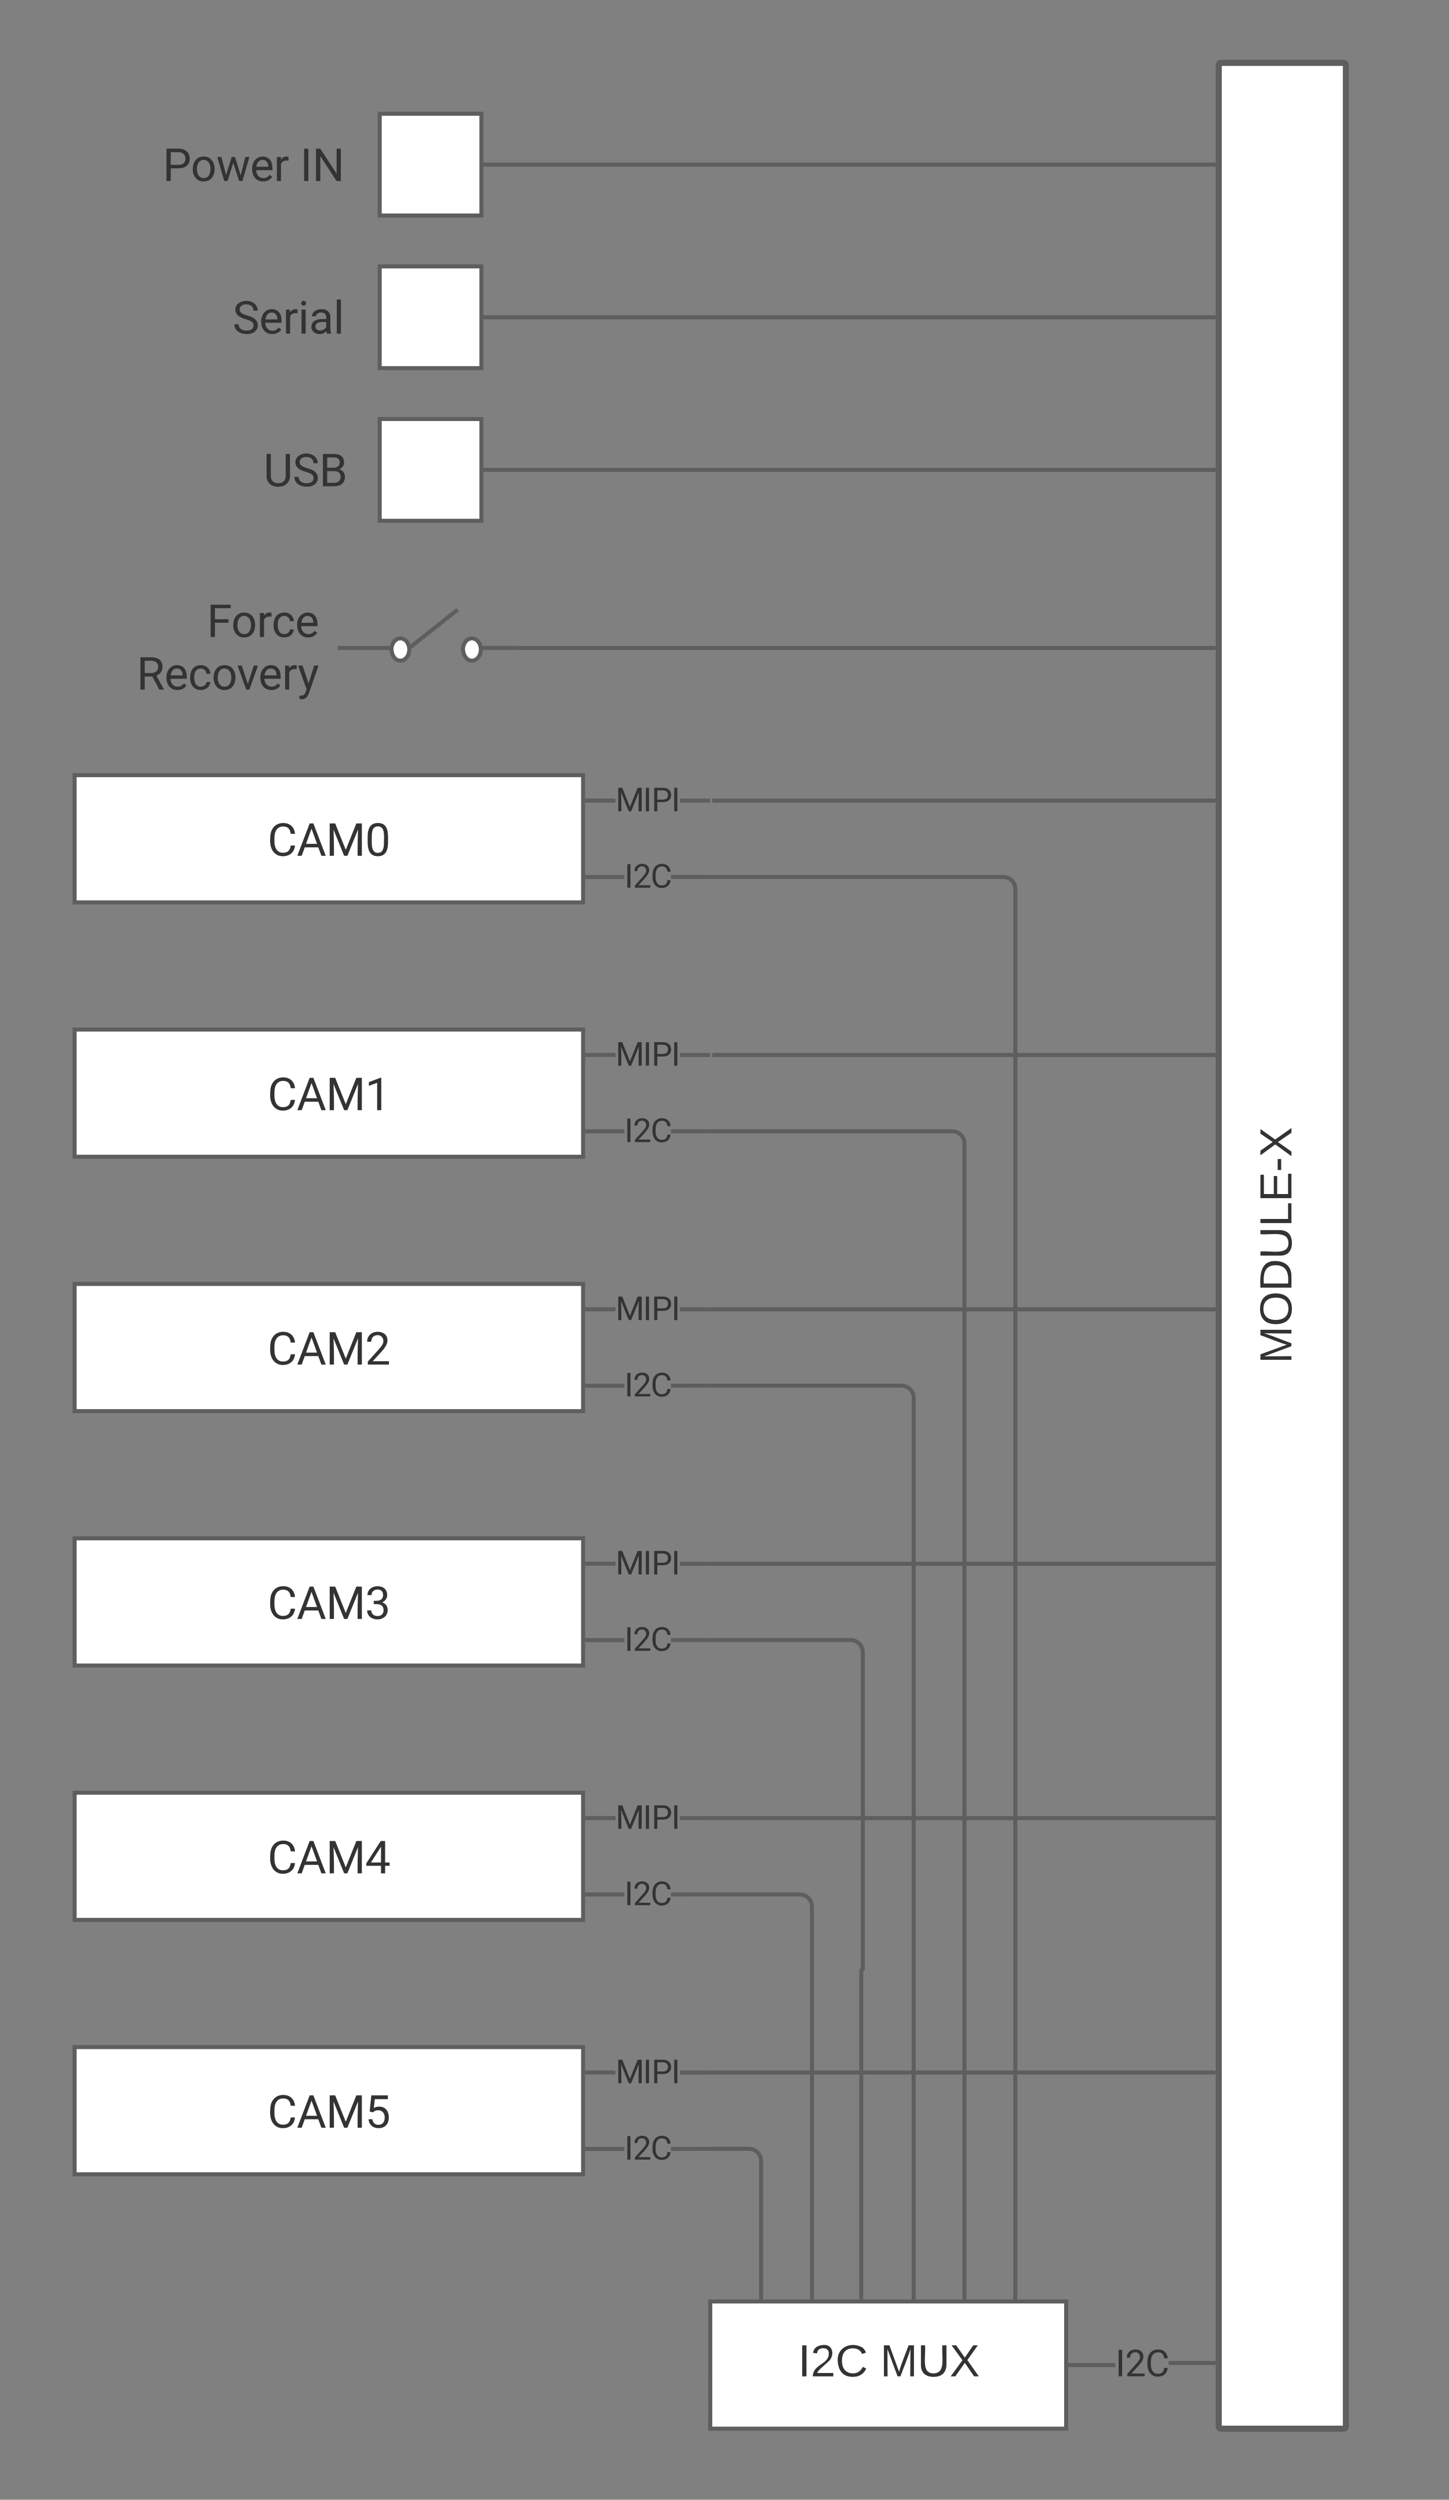 <svg xmlns="http://www.w3.org/2000/svg" xmlns:xlink="http://www.w3.org/1999/xlink" xmlns:lucid="lucid" width="718" height="1238"><rect width="100%" height="100%" fill="#808080" stroke="none"/><g transform="translate(-215 -435)" lucid:page-tab-id="0_0"><path d="M251.97 818.9h251.97v63H251.97z" stroke="#5e5e5e" stroke-width="2" fill="#fff"/><use xlink:href="#a" transform="matrix(1,0,0,1,263.969,830.898) translate(83.58 27.929)"/><path d="M524.4 870.32h-18.46v-2h18.45m41.53 1.97h-18.45v-2h18.45" fill="#5e5e5e"/><path d="M505.96 870.32h-1.02v-2h1.02M566.93 870.3h-1.03v-2h1.03" fill="#5e5e5e"/><use xlink:href="#b" transform="matrix(1,0,0,1,524.388,860.187) translate(0.005 14.431)"/><path d="M565.93 830.5v2l-14.07-.02v-2m-45.92 2v-2H520v2" fill="#5e5e5e"/><path d="M505.96 832.47h-1.02v-2h1.02M566.93 832.5h-1.03v-2h1.03" fill="#5e5e5e"/><use xlink:href="#c" transform="matrix(1,0,0,1,520.005,822.369) translate(0 14.431)"/><path d="M251.97 944.88h251.97v63H251.97z" stroke="#5e5e5e" stroke-width="2" fill="#fff"/><use xlink:href="#d" transform="matrix(1,0,0,1,263.969,956.882) translate(83.58 27.929)"/><path d="M524.4 996.3h-18.46v-2h18.45m41.53 1.97l-18.45.02v-2l18.45-.03" fill="#5e5e5e"/><path d="M505.96 996.3h-1.02v-2h1.02M566.93 996.27h-1.03v-2h1.03" fill="#5e5e5e"/><use xlink:href="#b" transform="matrix(1,0,0,1,524.388,986.171) translate(0.005 14.431)"/><path d="M565.93 956.48v2h-14.07v-2m-45.92 1.98v-2H520v2" fill="#5e5e5e"/><path d="M505.96 958.46h-1.02v-2h1.02M566.93 958.48h-1.03v-2h1.03" fill="#5e5e5e"/><use xlink:href="#c" transform="matrix(1,0,0,1,520.005,948.353) translate(0 14.431)"/><path d="M251.97 1070.87h251.97v63H251.97z" stroke="#5e5e5e" stroke-width="2" fill="#fff"/><use xlink:href="#e" transform="matrix(1,0,0,1,263.969,1082.866) translate(83.58 27.929)"/><path d="M524.4 1122.28h-18.46v-2h18.45m41.53 1.97l-18.45.02v-2l18.45-.02" fill="#5e5e5e"/><path d="M505.96 1122.28h-1.02v-2h1.02M566.93 1122.25h-1.03v-2h1.03" fill="#5e5e5e"/><use xlink:href="#b" transform="matrix(1,0,0,1,524.388,1112.155) translate(0.005 14.431)"/><path d="M565.93 1082.46v2h-14.07v-2m-45.92 1.98v-2H520v2" fill="#5e5e5e"/><path d="M505.96 1084.44h-1.02v-2h1.02M566.93 1084.46h-1.03v-2h1.03" fill="#5e5e5e"/><use xlink:href="#c" transform="matrix(1,0,0,1,520.005,1074.338) translate(0 14.431)"/><path d="M251.97 1196.85h251.97v63H251.97z" stroke="#5e5e5e" stroke-width="2" fill="#fff"/><use xlink:href="#f" transform="matrix(1,0,0,1,263.969,1208.85) translate(83.58 27.929)"/><path d="M524.4 1248.27h-18.46v-2h18.45m41.53 1.97l-18.45.02v-2l18.45-.02" fill="#5e5e5e"/><path d="M505.96 1248.27h-1.02v-2h1.02M566.93 1248.24h-1.03v-2h1.03" fill="#5e5e5e"/><use xlink:href="#b" transform="matrix(1,0,0,1,524.388,1238.139) translate(0.005 14.431)"/><path d="M565.93 1208.45v2h-14.07v-2m-45.92 1.97v-2H520v2" fill="#5e5e5e"/><path d="M505.96 1210.42h-1.02v-2h1.02M566.93 1210.45h-1.03v-2h1.03" fill="#5e5e5e"/><use xlink:href="#c" transform="matrix(1,0,0,1,520.005,1200.322) translate(0 14.431)"/><path d="M251.97 1322.83h251.97v63H251.97z" stroke="#5e5e5e" stroke-width="2" fill="#fff"/><use xlink:href="#g" transform="matrix(1,0,0,1,263.969,1334.835) translate(83.58 27.929)"/><path d="M524.4 1374.25h-18.46v-2h18.45m41.53 1.97l-18.45.02v-2l18.45-.02" fill="#5e5e5e"/><path d="M505.96 1374.25h-1.02v-2h1.02M566.93 1374.22h-1.03v-2h1.03" fill="#5e5e5e"/><use xlink:href="#b" transform="matrix(1,0,0,1,524.388,1364.124) translate(0.005 14.431)"/><path d="M565.93 1334.43v2h-14.07v-2m-45.92 1.98v-2H520v2" fill="#5e5e5e"/><path d="M505.96 1336.4h-1.02v-2h1.02M566.93 1336.43h-1.03v-2h1.03" fill="#5e5e5e"/><use xlink:href="#c" transform="matrix(1,0,0,1,520.005,1326.306) translate(0 14.431)"/><path d="M251.97 1448.82h251.97v63H251.97z" stroke="#5e5e5e" stroke-width="2" fill="#fff"/><use xlink:href="#h" transform="matrix(1,0,0,1,263.969,1460.819) translate(83.58 27.929)"/><path d="M524.4 1500.24h-18.46v-2h18.45m41.53 1.97l-18.45.03v-2l18.45-.02" fill="#5e5e5e"/><path d="M505.96 1500.24h-1.02v-2h1.02M566.93 1500.2h-1.03v-2h1.03" fill="#5e5e5e"/><use xlink:href="#b" transform="matrix(1,0,0,1,524.388,1490.108) translate(0.005 14.431)"/><path d="M565.93 1460.42v2h-14.07v-2m-45.92 1.97v-2H520v2" fill="#5e5e5e"/><path d="M505.96 1462.4h-1.02v-2h1.02M566.93 1462.42h-1.03v-2h1.03" fill="#5e5e5e"/><use xlink:href="#c" transform="matrix(1,0,0,1,520.005,1452.29) translate(0 14.431)"/><path d="M567.93 1499.2h18.2c3.3 0 6 2.7 6 6v68.6M567.95 1499.2h-1.02M592.13 1573.78v1.02M567.93 1373.23h43.4c3.3 0 6 2.68 6 6v194.57M567.95 1373.23h-1.02M617.32 1573.78v1.02" stroke="#5e5e5e" stroke-width="2" fill="none"/><path d="M567.93 1247.24h68.6c3.3 0 6 2.7 6 6v156.9c0 .2-.18.38-.4.38-.2 0-.37.17-.37.4v161.88M567.95 1247.24h-1.02" stroke="#5e5e5e" stroke-width="2" fill="none"/><path d="M642.76 1573.8h-2v-1.02h2" fill="#5e5e5e"/><path d="M567.93 1121.26h93.8c3.3 0 6 2.7 6 6v446.54M567.95 1121.26h-1.02M667.72 1573.78v1.02" stroke="#5e5e5e" stroke-width="2" fill="none"/><path d="M567.93 995.28H686.9c3.33 0 6 2.68 6 6v572.52M567.95 995.28h-1.02M692.9 1573.78v1.02" stroke="#5e5e5e" stroke-width="2" fill="none"/><path d="M567.93 869.3H712.1c3.32 0 6 2.68 6 6v698.5M567.95 869.3h-1.02M718.1 1573.78v1.02" stroke="#5e5e5e" stroke-width="2" fill="none"/><path d="M819.9 1637.8c-.55 0-1-.45-1-1V467.14c0-.55.45-1 1-1h61c.54 0 1 .45 1 1V1636.8c0 .55-.46 1-1 1z" stroke="#5e5e5e" stroke-width="3" fill="#fff"/><use xlink:href="#i" transform="matrix(6.123233995736766e-17,-1,1,6.123233995736766e-17,823.898,1632.795) translate(522.481 31.028)"/><path d="M567.93 831.5H816.4M566.93 831.5" stroke="#5e5e5e" stroke-width="2" fill="none"/><path d="M817.4 832.5h-1.03v-2h1.03" fill="#5e5e5e"/><path d="M567.93 957.48H816.4M566.93 957.48" stroke="#5e5e5e" stroke-width="2" fill="none"/><path d="M817.4 958.48h-1.03v-2h1.03" fill="#5e5e5e"/><path d="M567.93 1083.46H816.4M567.95 1083.46h-1.02" stroke="#5e5e5e" stroke-width="2" fill="none"/><path d="M817.4 1084.46h-1.03v-2h1.03" fill="#5e5e5e"/><path d="M567.93 1209.45H816.4M567.95 1209.45h-1.02" stroke="#5e5e5e" stroke-width="2" fill="none"/><path d="M817.4 1210.45h-1.03v-2h1.03" fill="#5e5e5e"/><path d="M567.93 1335.43H816.4M567.95 1335.43h-1.02" stroke="#5e5e5e" stroke-width="2" fill="none"/><path d="M817.4 1336.43h-1.03v-2h1.03" fill="#5e5e5e"/><path d="M567.93 1461.42H816.4M567.95 1461.42h-1.02" stroke="#5e5e5e" stroke-width="2" fill="none"/><path d="M817.4 1462.42h-1.03v-2h1.03" fill="#5e5e5e"/><path d="M566.93 1574.8H743.3v63H566.94z" stroke="#5e5e5e" stroke-width="2" fill="#fff"/><use xlink:href="#j" transform="matrix(1,0,0,1,578.929,1586.803) translate(31.531 25.09)"/><use xlink:href="#k" transform="matrix(1,0,0,1,578.929,1586.803) translate(72.21 25.09)"/><path d="M767.66 1607.3H745.3v-2h22.36m48.74.95h-22.35v-2h22.35" fill="#5e5e5e"/><path d="M745.33 1607.3h-1.02v-2h1.03M817.4 1606.25h-1.03v-2h1.03" fill="#5e5e5e"/><use xlink:href="#l" transform="matrix(1,0,0,1,767.658,1595.358) translate(0 16.493)"/><path d="M403.15 566.93h50.4v50.4h-50.4zM403.15 642.52h50.4v50.4h-50.4zM403.15 491.34h50.4v50.4h-50.4z" stroke="#5e5e5e" stroke-width="2" fill="#fff"/><path d="M265.98 648.52c0-3.3 2.7-6 6-6h114c3.3 0 6 2.7 6 6v38.4c0 3.3-2.7 6-6 6h-114c-3.3 0-6-2.7-6-6z" stroke="#000" stroke-opacity="0" stroke-width="3" fill="#fff" fill-opacity="0"/><use xlink:href="#m" transform="matrix(1,0,0,1,270.984,647.52) translate(74.572 28.304)"/><path d="M264.57 572.93c0-3.3 2.68-6 6-6h113.98c3.3 0 6 2.7 6 6v38.4c0 3.3-2.7 6-6 6H270.57c-3.32 0-6-2.7-6-6z" stroke="#000" stroke-opacity="0" stroke-width="3" fill="#fff" fill-opacity="0"/><use xlink:href="#n" transform="matrix(1,0,0,1,269.567,571.929) translate(60.651 28.304)"/><path d="M264.57 497.34c0-3.32 2.68-6 6-6h113.98c3.3 0 6 2.68 6 6v38.4c0 3.3-2.7 6-6 6H270.57c-3.32 0-6-2.7-6-6z" stroke="#000" stroke-opacity="0" stroke-width="3" fill="#fff" fill-opacity="0"/><use xlink:href="#o" transform="matrix(1,0,0,1,269.567,496.339) translate(26.069 28.304)"/><use xlink:href="#p" transform="matrix(1,0,0,1,269.567,496.339) translate(94.114 28.304)"/><path d="M455.54 516.54H816.4" stroke="#5e5e5e" stroke-width="2" fill="none"/><path d="M455.57 517.54h-1.03v-2h1.03M817.4 517.54h-1.03v-2h1.03" fill="#5e5e5e"/><path d="M455.54 592.13H816.4" stroke="#5e5e5e" stroke-width="2" fill="none"/><path d="M455.57 593.13h-1.03v-2h1.03M817.4 593.13h-1.03v-2h1.03" fill="#5e5e5e"/><path d="M455.54 667.72H816.4" stroke="#5e5e5e" stroke-width="2" fill="none"/><path d="M455.57 668.72h-1.03v-2h1.03M817.4 668.72h-1.03v-2h1.03" fill="#5e5e5e"/><path d="M382.37 722.7h88.6v47.4h-88.6z" fill="none"/><path d="M382.37 755.9h26.58c0 3.83 1.98 6.3 4.43 6.3 2.44 0 4.43-2.47 4.43-5.52 0-3.05-1.98-5.53-4.42-5.53-2.45 0-4.43 2.48-4.43 5.53m8.86-.8l23.93-18.95m2.65 18.96c0 3.83 2 6.3 4.43 6.3 2.46 0 4.44-2.47 4.44-5.52 0-3.05-1.98-5.53-4.43-5.53-2.43 0-4.42 2.48-4.42 5.53m8.86-.8h17.72" stroke="#5e5e5e" stroke-width="2" fill="#fff"/><path d="M471.96 755.9H816.4" stroke="#5e5e5e" stroke-width="2" fill="none"/><path d="M472 756.9h-4.04 3v-2H472M817.4 756.9h-1.03v-2h1.03" fill="#5e5e5e"/><path d="M251.97 730.86c0-3.3 2.68-6 6-6h113.98c3.32 0 6 2.7 6 6v50.1c0 3.3-2.68 6-6 6H257.97c-3.32 0-6-2.7-6-6z" stroke="#000" stroke-opacity="0" stroke-width="3" fill="#fff" fill-opacity="0"/><g><use xlink:href="#q" transform="matrix(1,0,0,1,256.969,729.864) translate(60.553 20.616)"/><use xlink:href="#r" transform="matrix(1,0,0,1,256.969,729.864) translate(25.776 46.658)"/></g><defs><path fill="#333" d="M688-137c238 0 323-102 359-325h193c-32 297-228 482-552 482-361 0-569-299-569-680 0-197 8-360 73-497 88-186 257-317 513-319 316-2 509 195 535 488h-193c-31-212-118-330-342-330-272 0-397 224-393 523v141c-3 282 115 517 376 517" id="s"/><path fill="#333" d="M973-380H363L226 0H28l556-1456h168L1309 0h-197zM421-538h495l-248-681" id="t"/><path fill="#333" d="M417-1456L893-268l476-1188h249V0h-192c-4-403 4-794 18-1179L966 0H819L342-1176c15 384 23 773 19 1176H169v-1456h248" id="u"/><path fill="#333" d="M574-1476c351 0 454 237 460 615v240c0 217-37 378-111 483S733 20 576 20c-346 0-454-246-461-616v-247c0-214 37-373 111-477s190-156 348-156zm275 905c0-337 59-752-275-753-95 0-160 38-207 107-80 118-66 409-67 625 0 157 22 273 68 348s115 113 208 113c91 0 160-35 204-106s69-182 69-334" id="v"/><g id="a"><use transform="matrix(0.011,0,0,0.011,0,0)" xlink:href="#s"/><use transform="matrix(0.011,0,0,0.011,14.464,0)" xlink:href="#t"/><use transform="matrix(0.011,0,0,0.011,28.961,0)" xlink:href="#u"/><use transform="matrix(0.011,0,0,0.011,48.362,0)" xlink:href="#v"/></g><path fill="#333" d="M375 0H183v-1456h192V0" id="w"/><path fill="#333" d="M569-1476c255 0 440 146 439 390 0 143-91 314-274 512L344-151h731V0H121v-133l504-560c75-85 125-155 155-207 105-184 6-424-211-424-183 0-293 113-291 297H93c-3-270 199-449 476-449" id="x"/><g id="b"><use transform="matrix(0.008,0,0,0.008,0,0)" xlink:href="#w"/><use transform="matrix(0.008,0,0,0.008,4.231,0)" xlink:href="#x"/><use transform="matrix(0.008,0,0,0.008,12.965,0)" xlink:href="#s"/></g><path fill="#333" d="M1216-1011c-1 297-202 441-512 441H361V0H169v-1456h537c297-6 510 164 510 445zm-192 2c1-178-126-288-307-289H361v571h345c196 1 318-92 318-282" id="y"/><g id="c"><use transform="matrix(0.008,0,0,0.008,0,0)" xlink:href="#u"/><use transform="matrix(0.008,0,0,0.008,13.581,0)" xlink:href="#w"/><use transform="matrix(0.008,0,0,0.008,17.811,0)" xlink:href="#y"/><use transform="matrix(0.008,0,0,0.008,27.625,0)" xlink:href="#w"/></g><path fill="#333" d="M729 0H543v-1233l-373 137v-168l530-199h29V0" id="z"/><g id="d"><use transform="matrix(0.011,0,0,0.011,0,0)" xlink:href="#s"/><use transform="matrix(0.011,0,0,0.011,14.464,0)" xlink:href="#t"/><use transform="matrix(0.011,0,0,0.011,28.961,0)" xlink:href="#u"/><use transform="matrix(0.011,0,0,0.011,48.362,0)" xlink:href="#z"/></g><g id="e"><use transform="matrix(0.011,0,0,0.011,0,0)" xlink:href="#s"/><use transform="matrix(0.011,0,0,0.011,14.464,0)" xlink:href="#t"/><use transform="matrix(0.011,0,0,0.011,28.961,0)" xlink:href="#u"/><use transform="matrix(0.011,0,0,0.011,48.362,0)" xlink:href="#x"/></g><path fill="#333" d="M832-402c-1-179-119-264-303-265H390v-151h139c164 0 281-91 281-250 0-171-85-256-255-256-154 0-265 99-263 250H107c-4-235 205-402 448-402 266 0 444 150 440 412-2 148-109 272-229 317 147 45 249 158 251 341 3 262-197 426-461 426C299 20 91-135 94-384h186c-2 156 116 253 276 253 176 0 277-96 276-271" id="A"/><g id="f"><use transform="matrix(0.011,0,0,0.011,0,0)" xlink:href="#s"/><use transform="matrix(0.011,0,0,0.011,14.464,0)" xlink:href="#t"/><use transform="matrix(0.011,0,0,0.011,28.961,0)" xlink:href="#u"/><use transform="matrix(0.011,0,0,0.011,48.362,0)" xlink:href="#A"/></g><path fill="#333" d="M902-489h202v151H902V0H716v-338H53v-109l652-1009h197v967zm-639 0h453v-714l-22 40" id="B"/><g id="g"><use transform="matrix(0.011,0,0,0.011,0,0)" xlink:href="#s"/><use transform="matrix(0.011,0,0,0.011,14.464,0)" xlink:href="#t"/><use transform="matrix(0.011,0,0,0.011,28.961,0)" xlink:href="#u"/><use transform="matrix(0.011,0,0,0.011,48.362,0)" xlink:href="#B"/></g><path fill="#333" d="M884-462c0-185-111-323-291-323-113 0-183 39-239 93l-148-38 74-726h746v171H437l-44 397c71-42 152-63 243-63 273-2 433 205 433 487 0 293-170 484-461 484-260 0-436-159-454-403h175c20 156 111 252 279 252 182 0 276-140 276-331" id="C"/><g id="h"><use transform="matrix(0.011,0,0,0.011,0,0)" xlink:href="#s"/><use transform="matrix(0.011,0,0,0.011,14.464,0)" xlink:href="#t"/><use transform="matrix(0.011,0,0,0.011,28.961,0)" xlink:href="#u"/><use transform="matrix(0.011,0,0,0.011,48.362,0)" xlink:href="#C"/></g><path fill="#333" d="M240 0l2-218c-23 76-54 145-80 218h-23L58-218 59 0H30v-248h44l77 211c21-75 51-140 76-211h43V0h-30" id="D"/><path fill="#333" d="M140-251c81 0 123 46 123 126C263-46 219 4 140 4 59 4 17-45 17-125s42-126 123-126zm0 227c63 0 89-41 89-101s-29-99-89-99c-61 0-89 39-89 99S79-25 140-24" id="E"/><path fill="#333" d="M30-248c118-7 216 8 213 122C240-48 200 0 122 0H30v-248zM63-27c89 8 146-16 146-99s-60-101-146-95v194" id="F"/><path fill="#333" d="M232-93c-1 65-40 97-104 97C67 4 28-28 28-90v-158h33c8 89-33 224 67 224 102 0 64-133 71-224h33v155" id="G"/><path fill="#333" d="M30 0v-248h33v221h125V0H30" id="H"/><path fill="#333" d="M30 0v-248h187v28H63v79h144v27H63v87h162V0H30" id="I"/><path fill="#333" d="M16-82v-28h88v28H16" id="J"/><path fill="#333" d="M195 0l-74-108L45 0H8l94-129-87-119h37l69 98 67-98h37l-84 118L233 0h-38" id="K"/><g id="i"><use transform="matrix(0.062,0,0,0.062,0,0)" xlink:href="#D"/><use transform="matrix(0.062,0,0,0.062,18.457,0)" xlink:href="#E"/><use transform="matrix(0.062,0,0,0.062,35.741,0)" xlink:href="#F"/><use transform="matrix(0.062,0,0,0.062,51.728,0)" xlink:href="#G"/><use transform="matrix(0.062,0,0,0.062,67.716,0)" xlink:href="#H"/><use transform="matrix(0.062,0,0,0.062,80.062,0)" xlink:href="#I"/><use transform="matrix(0.062,0,0,0.062,94.877,0)" xlink:href="#J"/><use transform="matrix(0.062,0,0,0.062,102.222,0)" xlink:href="#K"/></g><path fill="#333" d="M33 0v-248h34V0H33" id="L"/><path fill="#333" d="M101-251c82-7 93 87 43 132L82-64C71-53 59-42 53-27h129V0H18c2-99 128-94 128-182 0-28-16-43-45-43s-46 15-49 41l-32-3c6-41 34-60 81-64" id="M"/><path fill="#333" d="M212-179c-10-28-35-45-73-45-59 0-87 40-87 99 0 60 29 101 89 101 43 0 62-24 78-52l27 14C228-24 195 4 139 4 59 4 22-46 18-125c-6-104 99-153 187-111 19 9 31 26 39 46" id="N"/><g id="j"><use transform="matrix(0.062,0,0,0.062,0,0)" xlink:href="#L"/><use transform="matrix(0.062,0,0,0.062,6.173,0)" xlink:href="#M"/><use transform="matrix(0.062,0,0,0.062,18.519,0)" xlink:href="#N"/></g><g id="k"><use transform="matrix(0.062,0,0,0.062,0,0)" xlink:href="#D"/><use transform="matrix(0.062,0,0,0.062,18.457,0)" xlink:href="#G"/><use transform="matrix(0.062,0,0,0.062,34.444,0)" xlink:href="#K"/></g><g id="l"><use transform="matrix(0.009,0,0,0.009,0,0)" xlink:href="#w"/><use transform="matrix(0.009,0,0,0.009,4.835,0)" xlink:href="#x"/><use transform="matrix(0.009,0,0,0.009,14.818,0)" xlink:href="#s"/></g><path fill="#333" d="M665-137c214 0 337-121 336-332v-987h193v990c-3 300-218 486-529 486-309 0-526-181-525-484v-992h190v986c-1 210 123 333 335 333" id="O"/><path fill="#333" d="M631-137c179 0 314-70 314-231 0-71-25-127-75-166s-141-77-272-115c-165-47-285-106-360-175s-112-154-112-255c0-245 231-397 495-397 206 0 369 89 449 218 43 68 65 142 65 223H942c0-184-129-283-321-283-172 0-299 76-301 236 0 59 26 109 76 150s135 78 256 113c205 59 345 116 436 256 35 53 50 119 50 193-2 256-231 398-507 390C333 12 90-129 80-422h193c0 187 160 285 358 285" id="P"/><path fill="#333" d="M1160-420C1159-145 963 0 674 0H169v-1456h476c294-1 476 112 476 388 0 153-99 253-216 302 146 38 255 167 255 346zM678-157c171 2 289-95 289-261 0-175-95-263-286-263H361v524h317zm250-912c-2-172-104-229-283-229H361v463h290c157 3 278-84 277-234" id="Q"/><g id="m"><use transform="matrix(0.011,0,0,0.011,0,0)" xlink:href="#O"/><use transform="matrix(0.011,0,0,0.011,14.41,0)" xlink:href="#P"/><use transform="matrix(0.011,0,0,0.011,27.593,0)" xlink:href="#Q"/></g><path fill="#333" d="M599-131c141 0 220-65 285-146l113 88C906-50 770 20 589 20 281 21 93-214 93-545c0-223 93-397 233-485 74-48 154-72 240-72 300 2 449 218 445 537v77H278c0 197 129 357 321 357zm227-509c-3-180-88-310-260-310-170 0-264 140-282 310h542" id="R"/><path fill="#333" d="M663-916c-163-27-288 18-338 148V0H140v-1082h180l3 125c61-97 147-145 258-145 36 0 63 5 82 14v172" id="S"/><path fill="#333" d="M341 0H156v-1082h185V0zm-91-1264c-68 0-108-42-109-105 0-62 41-107 109-107s110 44 110 107-42 105-110 105" id="T"/><path fill="#333" d="M561-1102c238-4 403 126 403 351v498c0 99 13 178 38 237V0H808c-11-21-19-59-26-114C696-25 593 20 474 20c-199 0-368-130-365-320 4-251 214-359 490-356h180v-85c-1-135-86-212-229-212-115 0-232 67-233 171H131c20-205 206-316 430-320zM294-326c0 117 90 185 207 185 122 0 239-75 278-162v-222H634c-227 0-340 66-340 199" id="U"/><path fill="#333" d="M341 0H156v-1536h185V0" id="V"/><g id="n"><use transform="matrix(0.011,0,0,0.011,0,0)" xlink:href="#P"/><use transform="matrix(0.011,0,0,0.011,13.184,0)" xlink:href="#R"/><use transform="matrix(0.011,0,0,0.011,24.957,0)" xlink:href="#S"/><use transform="matrix(0.011,0,0,0.011,32.476,0)" xlink:href="#T"/><use transform="matrix(0.011,0,0,0.011,37.869,0)" xlink:href="#U"/><use transform="matrix(0.011,0,0,0.011,49.957,0)" xlink:href="#V"/></g><path fill="#333" d="M584 20C278 26 81-227 91-551c10-320 175-545 491-551 308-5 503 247 494 573-9 322-175 543-492 549zm-2-970c-208 0-305 185-305 421 0 216 106 398 307 398 211 0 307-186 307-420 0-214-109-399-309-399" id="W"/><path fill="#333" d="M1098-255l208-827h185L1176 0h-150L763-820 507 0H357L43-1082h184l213 810 252-810h149" id="X"/><g id="o"><use transform="matrix(0.011,0,0,0.011,0,0)" xlink:href="#y"/><use transform="matrix(0.011,0,0,0.011,13.878,0)" xlink:href="#W"/><use transform="matrix(0.011,0,0,0.011,26.552,0)" xlink:href="#X"/><use transform="matrix(0.011,0,0,0.011,43.251,0)" xlink:href="#R"/><use transform="matrix(0.011,0,0,0.011,55.024,0)" xlink:href="#S"/></g><path fill="#333" d="M1288 0h-193L362-1122V0H169v-1456h193l735 1127v-1127h191V0" id="Y"/><g id="p"><use transform="matrix(0.011,0,0,0.011,0,0)" xlink:href="#w"/><use transform="matrix(0.011,0,0,0.011,6.044,0)" xlink:href="#Y"/></g><path fill="#333" d="M972-643H361V0H169v-1456h902v158H361v498h611v157" id="Z"/><path fill="#333" d="M277-555c0 244 77 420 297 424 127 2 249-93 255-210h175C980-127 805 20 574 20 258 20 81-222 92-562c11-319 164-533 481-540 237-5 426 165 431 392H829c-7-133-115-242-256-240-209 4-296 166-296 395" id="aa"/><g id="q"><use transform="matrix(0.011,0,0,0.011,0,0)" xlink:href="#Z"/><use transform="matrix(0.011,0,0,0.011,12.055,0)" xlink:href="#W"/><use transform="matrix(0.011,0,0,0.011,24.729,0)" xlink:href="#S"/><use transform="matrix(0.011,0,0,0.011,32.042,0)" xlink:href="#aa"/><use transform="matrix(0.011,0,0,0.011,43.674,0)" xlink:href="#R"/></g><path fill="#333" d="M1161-1018c0 201-122 330-278 388l342 618V0h-206L703-589H361V0H168v-1456h482c310-2 511 139 511 438zm-193 0c0-187-120-280-313-280H361v552h295c179 3 313-101 312-272" id="ab"/><path fill="#333" d="M497-251l268-831h189L566 0H425L33-1082h189" id="ac"/><path fill="#333" d="M494-271l252-811h198L509 167C425 381 299 474 84 421V271c167 16 242-37 283-173l41-110L22-1082h202" id="ad"/><g id="r"><use transform="matrix(0.011,0,0,0.011,0,0)" xlink:href="#ab"/><use transform="matrix(0.011,0,0,0.011,13.683,0)" xlink:href="#R"/><use transform="matrix(0.011,0,0,0.011,25.456,0)" xlink:href="#aa"/><use transform="matrix(0.011,0,0,0.011,37.088,0)" xlink:href="#W"/><use transform="matrix(0.011,0,0,0.011,49.599,0)" xlink:href="#ac"/><use transform="matrix(0.011,0,0,0.011,60.221,0)" xlink:href="#R"/><use transform="matrix(0.011,0,0,0.011,71.994,0)" xlink:href="#S"/><use transform="matrix(0.011,0,0,0.011,79.709,0)" xlink:href="#ad"/></g></defs></g></svg>